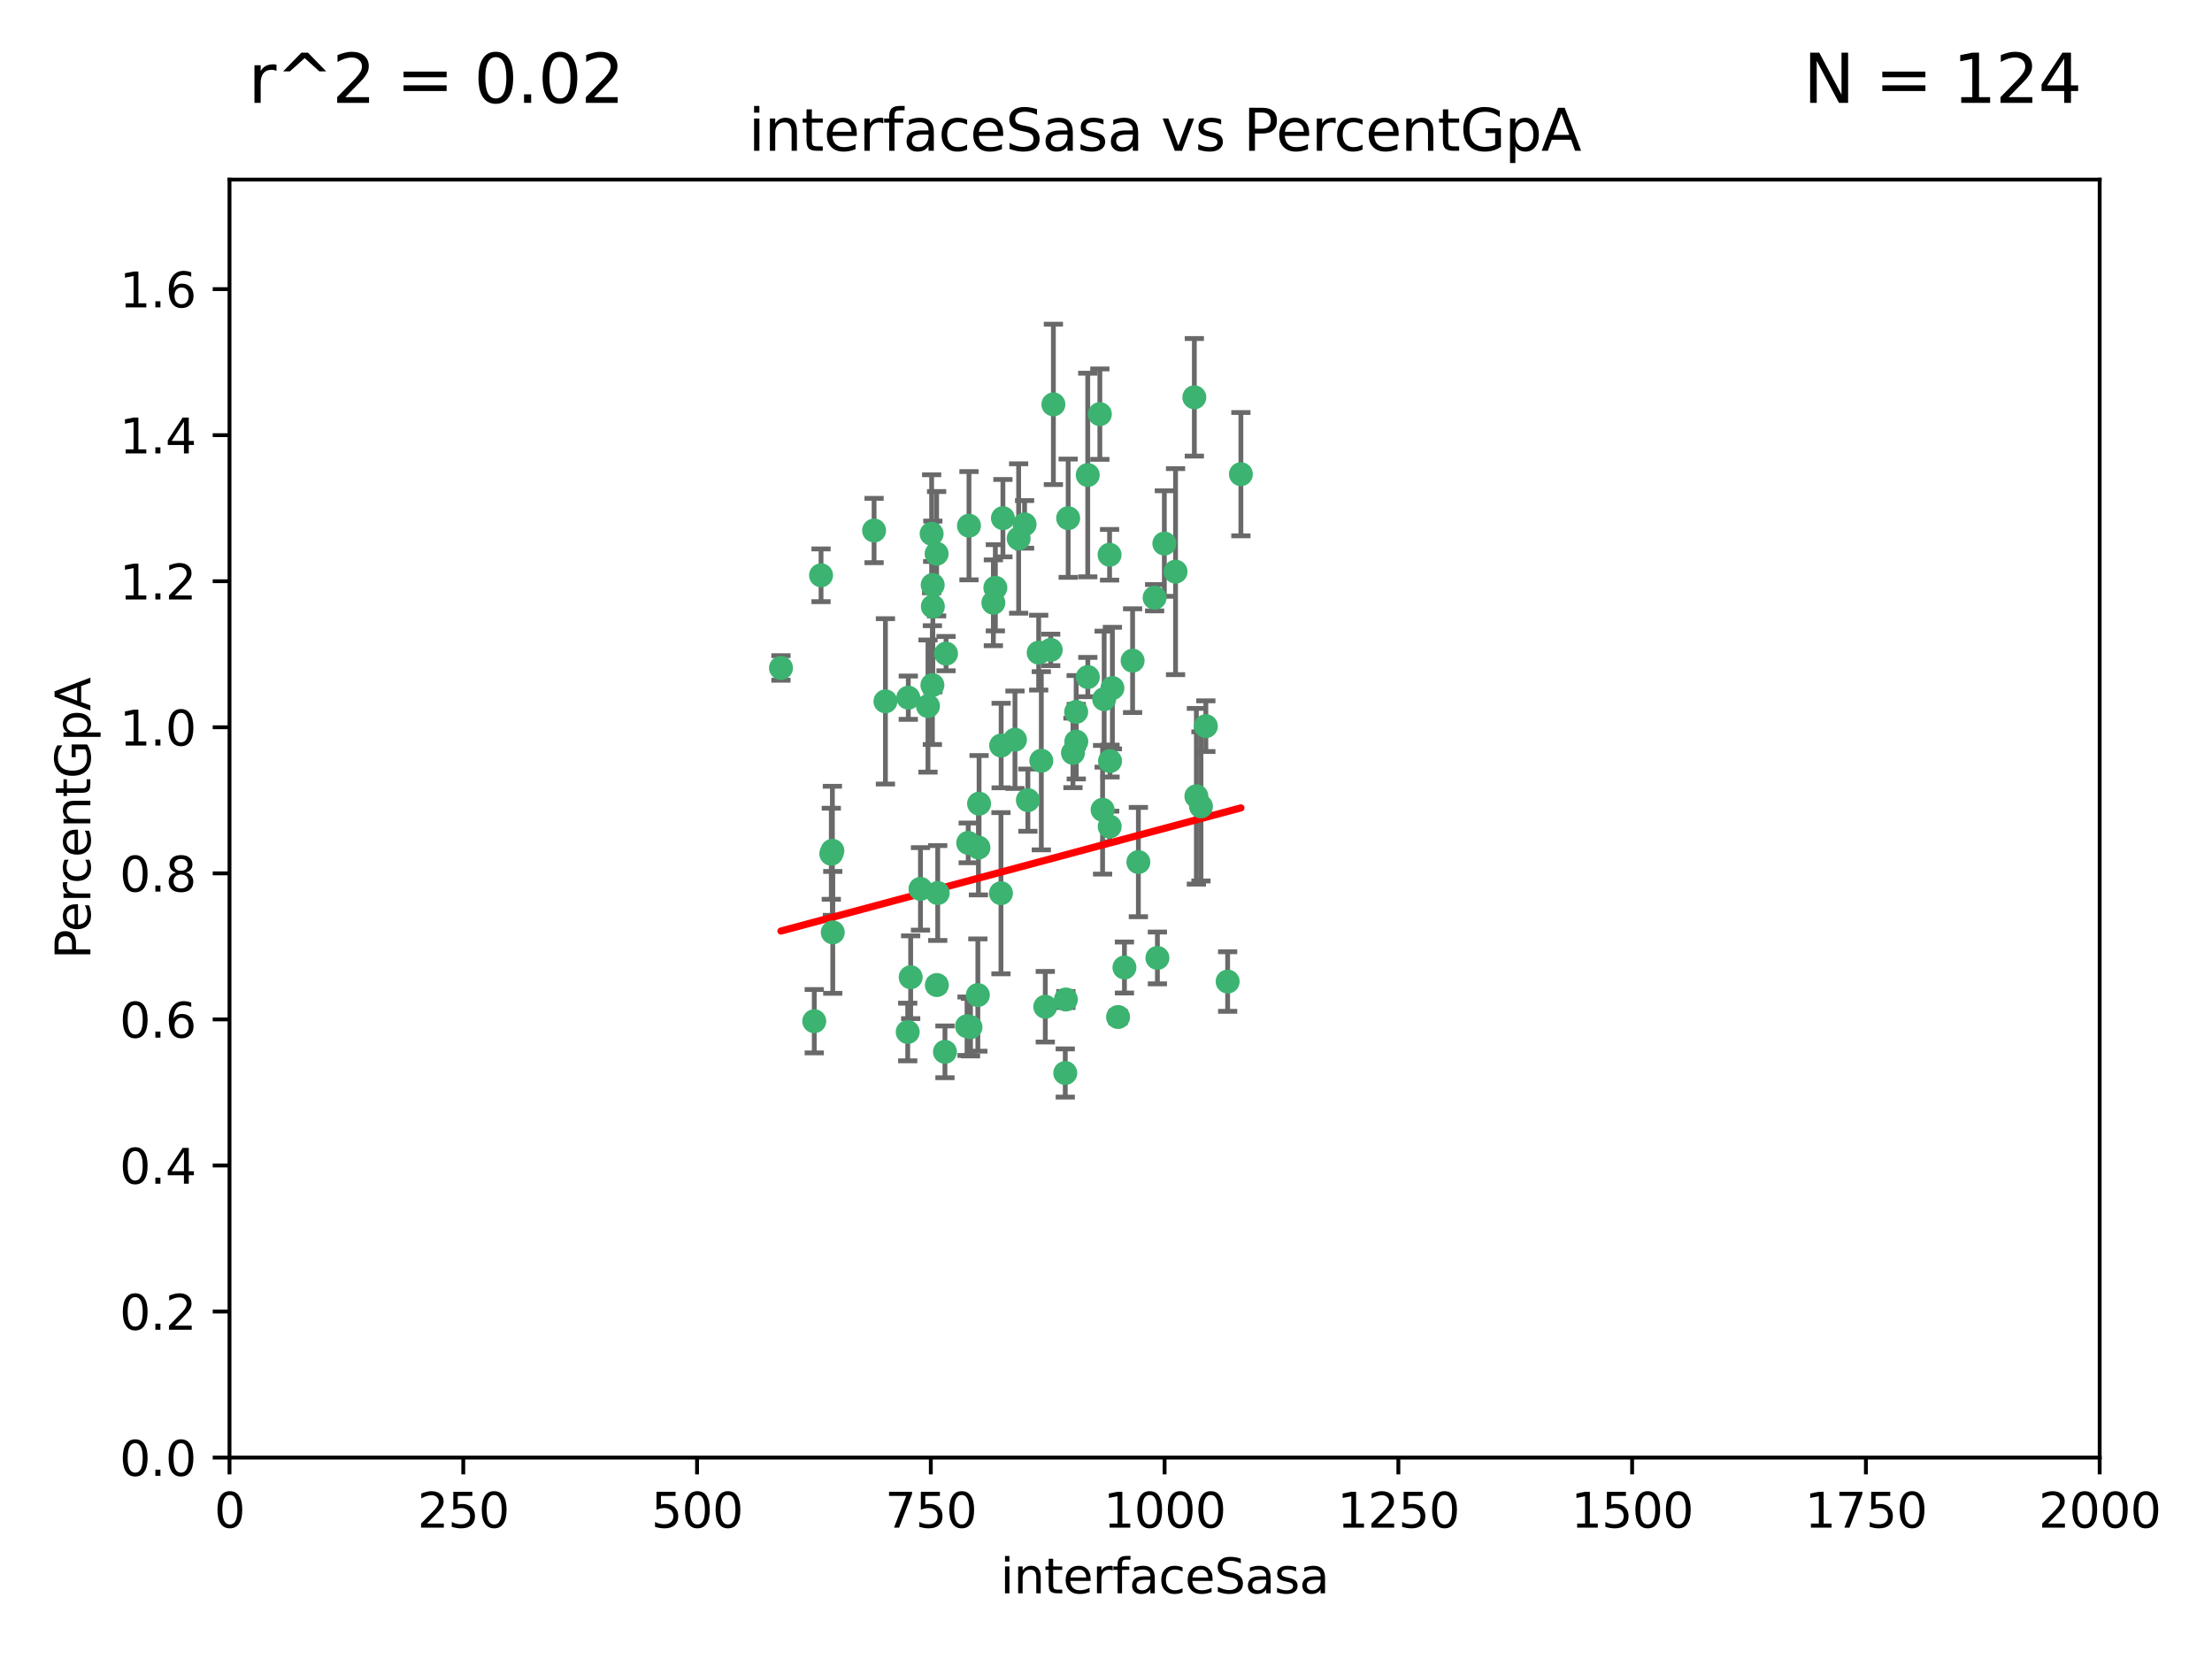 <?xml version="1.0" encoding="utf-8" standalone="no"?>
<!DOCTYPE svg PUBLIC "-//W3C//DTD SVG 1.1//EN"
  "http://www.w3.org/Graphics/SVG/1.1/DTD/svg11.dtd">
<svg xmlns:xlink="http://www.w3.org/1999/xlink" width="460.8pt" height="345.6pt" viewBox="0 0 460.8 345.6" xmlns="http://www.w3.org/2000/svg" version="1.1">
 <defs>
  <style type="text/css">*{stroke-linejoin: round; stroke-linecap: butt}</style>
 </defs>
 <g id="figure_1">
  <g id="patch_1">
   <path d="M 0 345.6 
L 460.8 345.6 
L 460.8 0 
L 0 0 
z
" style="fill: #ffffff"/>
  </g>
  <g id="axes_1">
   <g id="patch_2">
    <path d="M 47.81 303.64 
L 437.4 303.64 
L 437.4 37.411 
L 47.81 37.411 
z
" style="fill: #ffffff"/>
   </g>
   <g id="PathCollection_1">
    <defs>
     <path id="m79cdafa0f4" d="M 0 1.118 
C 0.297 1.118 0.581 1 0.791 0.791 
C 1 0.581 1.118 0.297 1.118 0 
C 1.118 -0.297 1 -0.581 0.791 -0.791 
C 0.581 -1 0.297 -1.118 0 -1.118 
C -0.297 -1.118 -0.581 -1 -0.791 -0.791 
C -1 -0.581 -1.118 -0.297 -1.118 0 
C -1.118 0.297 -1 0.581 -0.791 0.791 
C -0.581 1 -0.297 1.118 0 1.118 
z
" style="stroke: #3cb371"/>
    </defs>
    <g clip-path="url(#pbb9edfd9da)">
     <use xlink:href="#m79cdafa0f4" x="231.145" y="115.568" style="fill: #3cb371; stroke: #3cb371"/>
     <use xlink:href="#m79cdafa0f4" x="242.554" y="113.232" style="fill: #3cb371; stroke: #3cb371"/>
     <use xlink:href="#m79cdafa0f4" x="208.925" y="107.943" style="fill: #3cb371; stroke: #3cb371"/>
     <use xlink:href="#m79cdafa0f4" x="258.5" y="98.781" style="fill: #3cb371; stroke: #3cb371"/>
     <use xlink:href="#m79cdafa0f4" x="194.329" y="126.342" style="fill: #3cb371; stroke: #3cb371"/>
     <use xlink:href="#m79cdafa0f4" x="244.888" y="119.082" style="fill: #3cb371; stroke: #3cb371"/>
     <use xlink:href="#m79cdafa0f4" x="231.733" y="143.336" style="fill: #3cb371; stroke: #3cb371"/>
     <use xlink:href="#m79cdafa0f4" x="251.201" y="151.274" style="fill: #3cb371; stroke: #3cb371"/>
     <use xlink:href="#m79cdafa0f4" x="201.856" y="109.513" style="fill: #3cb371; stroke: #3cb371"/>
     <use xlink:href="#m79cdafa0f4" x="226.614" y="141.043" style="fill: #3cb371; stroke: #3cb371"/>
     <use xlink:href="#m79cdafa0f4" x="214.128" y="166.685" style="fill: #3cb371; stroke: #3cb371"/>
     <use xlink:href="#m79cdafa0f4" x="240.527" y="124.513" style="fill: #3cb371; stroke: #3cb371"/>
     <use xlink:href="#m79cdafa0f4" x="218.885" y="135.386" style="fill: #3cb371; stroke: #3cb371"/>
     <use xlink:href="#m79cdafa0f4" x="226.597" y="98.955" style="fill: #3cb371; stroke: #3cb371"/>
     <use xlink:href="#m79cdafa0f4" x="235.941" y="137.629" style="fill: #3cb371; stroke: #3cb371"/>
     <use xlink:href="#m79cdafa0f4" x="232.912" y="211.864" style="fill: #3cb371; stroke: #3cb371"/>
     <use xlink:href="#m79cdafa0f4" x="222.518" y="107.949" style="fill: #3cb371; stroke: #3cb371"/>
     <use xlink:href="#m79cdafa0f4" x="203.96" y="167.417" style="fill: #3cb371; stroke: #3cb371"/>
     <use xlink:href="#m79cdafa0f4" x="194.296" y="121.859" style="fill: #3cb371; stroke: #3cb371"/>
     <use xlink:href="#m79cdafa0f4" x="229.119" y="86.272" style="fill: #3cb371; stroke: #3cb371"/>
     <use xlink:href="#m79cdafa0f4" x="250.183" y="167.984" style="fill: #3cb371; stroke: #3cb371"/>
     <use xlink:href="#m79cdafa0f4" x="207.351" y="122.444" style="fill: #3cb371; stroke: #3cb371"/>
     <use xlink:href="#m79cdafa0f4" x="195.114" y="115.347" style="fill: #3cb371; stroke: #3cb371"/>
     <use xlink:href="#m79cdafa0f4" x="182.088" y="110.514" style="fill: #3cb371; stroke: #3cb371"/>
     <use xlink:href="#m79cdafa0f4" x="203.825" y="176.562" style="fill: #3cb371; stroke: #3cb371"/>
     <use xlink:href="#m79cdafa0f4" x="213.44" y="109.239" style="fill: #3cb371; stroke: #3cb371"/>
     <use xlink:href="#m79cdafa0f4" x="197.074" y="136.161" style="fill: #3cb371; stroke: #3cb371"/>
     <use xlink:href="#m79cdafa0f4" x="196.853" y="219.119" style="fill: #3cb371; stroke: #3cb371"/>
     <use xlink:href="#m79cdafa0f4" x="216.925" y="158.478" style="fill: #3cb371; stroke: #3cb371"/>
     <use xlink:href="#m79cdafa0f4" x="249.228" y="165.873" style="fill: #3cb371; stroke: #3cb371"/>
     <use xlink:href="#m79cdafa0f4" x="222.039" y="208.215" style="fill: #3cb371; stroke: #3cb371"/>
     <use xlink:href="#m79cdafa0f4" x="189.216" y="145.341" style="fill: #3cb371; stroke: #3cb371"/>
     <use xlink:href="#m79cdafa0f4" x="202.173" y="213.979" style="fill: #3cb371; stroke: #3cb371"/>
     <use xlink:href="#m79cdafa0f4" x="203.704" y="207.286" style="fill: #3cb371; stroke: #3cb371"/>
     <use xlink:href="#m79cdafa0f4" x="208.518" y="186.072" style="fill: #3cb371; stroke: #3cb371"/>
     <use xlink:href="#m79cdafa0f4" x="206.936" y="125.569" style="fill: #3cb371; stroke: #3cb371"/>
     <use xlink:href="#m79cdafa0f4" x="211.436" y="154.097" style="fill: #3cb371; stroke: #3cb371"/>
     <use xlink:href="#m79cdafa0f4" x="194.076" y="111.192" style="fill: #3cb371; stroke: #3cb371"/>
     <use xlink:href="#m79cdafa0f4" x="171.039" y="119.843" style="fill: #3cb371; stroke: #3cb371"/>
     <use xlink:href="#m79cdafa0f4" x="194.235" y="142.72" style="fill: #3cb371; stroke: #3cb371"/>
     <use xlink:href="#m79cdafa0f4" x="231.239" y="158.542" style="fill: #3cb371; stroke: #3cb371"/>
     <use xlink:href="#m79cdafa0f4" x="230.017" y="145.644" style="fill: #3cb371; stroke: #3cb371"/>
     <use xlink:href="#m79cdafa0f4" x="224.209" y="154.498" style="fill: #3cb371; stroke: #3cb371"/>
     <use xlink:href="#m79cdafa0f4" x="255.742" y="204.475" style="fill: #3cb371; stroke: #3cb371"/>
     <use xlink:href="#m79cdafa0f4" x="201.453" y="213.781" style="fill: #3cb371; stroke: #3cb371"/>
     <use xlink:href="#m79cdafa0f4" x="248.803" y="82.766" style="fill: #3cb371; stroke: #3cb371"/>
     <use xlink:href="#m79cdafa0f4" x="193.316" y="147.083" style="fill: #3cb371; stroke: #3cb371"/>
     <use xlink:href="#m79cdafa0f4" x="241.109" y="199.555" style="fill: #3cb371; stroke: #3cb371"/>
     <use xlink:href="#m79cdafa0f4" x="184.453" y="146.106" style="fill: #3cb371; stroke: #3cb371"/>
     <use xlink:href="#m79cdafa0f4" x="173.174" y="177.849" style="fill: #3cb371; stroke: #3cb371"/>
     <use xlink:href="#m79cdafa0f4" x="221.914" y="223.525" style="fill: #3cb371; stroke: #3cb371"/>
     <use xlink:href="#m79cdafa0f4" x="216.376" y="135.958" style="fill: #3cb371; stroke: #3cb371"/>
     <use xlink:href="#m79cdafa0f4" x="169.625" y="212.733" style="fill: #3cb371; stroke: #3cb371"/>
     <use xlink:href="#m79cdafa0f4" x="201.694" y="175.59" style="fill: #3cb371; stroke: #3cb371"/>
     <use xlink:href="#m79cdafa0f4" x="229.69" y="168.689" style="fill: #3cb371; stroke: #3cb371"/>
     <use xlink:href="#m79cdafa0f4" x="189.095" y="214.985" style="fill: #3cb371; stroke: #3cb371"/>
     <use xlink:href="#m79cdafa0f4" x="224.185" y="148.297" style="fill: #3cb371; stroke: #3cb371"/>
     <use xlink:href="#m79cdafa0f4" x="231.172" y="172.188" style="fill: #3cb371; stroke: #3cb371"/>
     <use xlink:href="#m79cdafa0f4" x="195.165" y="205.202" style="fill: #3cb371; stroke: #3cb371"/>
     <use xlink:href="#m79cdafa0f4" x="212.203" y="112.178" style="fill: #3cb371; stroke: #3cb371"/>
     <use xlink:href="#m79cdafa0f4" x="195.344" y="186.034" style="fill: #3cb371; stroke: #3cb371"/>
     <use xlink:href="#m79cdafa0f4" x="219.44" y="84.238" style="fill: #3cb371; stroke: #3cb371"/>
     <use xlink:href="#m79cdafa0f4" x="208.557" y="155.307" style="fill: #3cb371; stroke: #3cb371"/>
     <use xlink:href="#m79cdafa0f4" x="191.752" y="185.169" style="fill: #3cb371; stroke: #3cb371"/>
     <use xlink:href="#m79cdafa0f4" x="189.71" y="203.575" style="fill: #3cb371; stroke: #3cb371"/>
     <use xlink:href="#m79cdafa0f4" x="234.242" y="201.55" style="fill: #3cb371; stroke: #3cb371"/>
     <use xlink:href="#m79cdafa0f4" x="173.402" y="177.24" style="fill: #3cb371; stroke: #3cb371"/>
     <use xlink:href="#m79cdafa0f4" x="223.521" y="156.841" style="fill: #3cb371; stroke: #3cb371"/>
     <use xlink:href="#m79cdafa0f4" x="237.143" y="179.582" style="fill: #3cb371; stroke: #3cb371"/>
     <use xlink:href="#m79cdafa0f4" x="162.692" y="139.145" style="fill: #3cb371; stroke: #3cb371"/>
     <use xlink:href="#m79cdafa0f4" x="217.753" y="209.723" style="fill: #3cb371; stroke: #3cb371"/>
     <use xlink:href="#m79cdafa0f4" x="173.48" y="194.231" style="fill: #3cb371; stroke: #3cb371"/>
    </g>
   </g>
   <g id="matplotlib.axis_1">
    <g id="xtick_1">
     <g id="line2d_1">
      <defs>
       <path id="mbb5bda9afb" d="M 0 0 
L 0 3.5 
" style="stroke: #000000; stroke-width: 0.8"/>
      </defs>
      <g>
       <use xlink:href="#mbb5bda9afb" x="47.81" y="303.64" style="stroke: #000000; stroke-width: 0.8"/>
      </g>
     </g>
     <g id="text_1">
      <!-- 0 -->
      <g transform="translate(44.629 318.238)scale(0.1 -0.1)">
       <defs>
        <path id="DejaVuSans-30" d="M 2034 4250 
Q 1547 4250 1301 3770 
Q 1056 3291 1056 2328 
Q 1056 1369 1301 889 
Q 1547 409 2034 409 
Q 2525 409 2770 889 
Q 3016 1369 3016 2328 
Q 3016 3291 2770 3770 
Q 2525 4250 2034 4250 
z
M 2034 4750 
Q 2819 4750 3233 4129 
Q 3647 3509 3647 2328 
Q 3647 1150 3233 529 
Q 2819 -91 2034 -91 
Q 1250 -91 836 529 
Q 422 1150 422 2328 
Q 422 3509 836 4129 
Q 1250 4750 2034 4750 
z
" transform="scale(0.016)"/>
       </defs>
       <use xlink:href="#DejaVuSans-30"/>
      </g>
     </g>
    </g>
    <g id="xtick_2">
     <g id="line2d_2">
      <g>
       <use xlink:href="#mbb5bda9afb" x="96.509" y="303.64" style="stroke: #000000; stroke-width: 0.8"/>
      </g>
     </g>
     <g id="text_2">
      <!-- 250 -->
      <g transform="translate(86.965 318.238)scale(0.1 -0.1)">
       <defs>
        <path id="DejaVuSans-32" d="M 1228 531 
L 3431 531 
L 3431 0 
L 469 0 
L 469 531 
Q 828 903 1448 1529 
Q 2069 2156 2228 2338 
Q 2531 2678 2651 2914 
Q 2772 3150 2772 3378 
Q 2772 3750 2511 3984 
Q 2250 4219 1831 4219 
Q 1534 4219 1204 4116 
Q 875 4013 500 3803 
L 500 4441 
Q 881 4594 1212 4672 
Q 1544 4750 1819 4750 
Q 2544 4750 2975 4387 
Q 3406 4025 3406 3419 
Q 3406 3131 3298 2873 
Q 3191 2616 2906 2266 
Q 2828 2175 2409 1742 
Q 1991 1309 1228 531 
z
" transform="scale(0.016)"/>
        <path id="DejaVuSans-35" d="M 691 4666 
L 3169 4666 
L 3169 4134 
L 1269 4134 
L 1269 2991 
Q 1406 3038 1543 3061 
Q 1681 3084 1819 3084 
Q 2600 3084 3056 2656 
Q 3513 2228 3513 1497 
Q 3513 744 3044 326 
Q 2575 -91 1722 -91 
Q 1428 -91 1123 -41 
Q 819 9 494 109 
L 494 744 
Q 775 591 1075 516 
Q 1375 441 1709 441 
Q 2250 441 2565 725 
Q 2881 1009 2881 1497 
Q 2881 1984 2565 2268 
Q 2250 2553 1709 2553 
Q 1456 2553 1204 2497 
Q 953 2441 691 2322 
L 691 4666 
z
" transform="scale(0.016)"/>
       </defs>
       <use xlink:href="#DejaVuSans-32"/>
       <use xlink:href="#DejaVuSans-35" x="63.623"/>
       <use xlink:href="#DejaVuSans-30" x="127.246"/>
      </g>
     </g>
    </g>
    <g id="xtick_3">
     <g id="line2d_3">
      <g>
       <use xlink:href="#mbb5bda9afb" x="145.208" y="303.64" style="stroke: #000000; stroke-width: 0.8"/>
      </g>
     </g>
     <g id="text_3">
      <!-- 500 -->
      <g transform="translate(135.664 318.238)scale(0.1 -0.1)">
       <use xlink:href="#DejaVuSans-35"/>
       <use xlink:href="#DejaVuSans-30" x="63.623"/>
       <use xlink:href="#DejaVuSans-30" x="127.246"/>
      </g>
     </g>
    </g>
    <g id="xtick_4">
     <g id="line2d_4">
      <g>
       <use xlink:href="#mbb5bda9afb" x="193.906" y="303.64" style="stroke: #000000; stroke-width: 0.8"/>
      </g>
     </g>
     <g id="text_4">
      <!-- 750 -->
      <g transform="translate(184.363 318.238)scale(0.1 -0.1)">
       <defs>
        <path id="DejaVuSans-37" d="M 525 4666 
L 3525 4666 
L 3525 4397 
L 1831 0 
L 1172 0 
L 2766 4134 
L 525 4134 
L 525 4666 
z
" transform="scale(0.016)"/>
       </defs>
       <use xlink:href="#DejaVuSans-37"/>
       <use xlink:href="#DejaVuSans-35" x="63.623"/>
       <use xlink:href="#DejaVuSans-30" x="127.246"/>
      </g>
     </g>
    </g>
    <g id="xtick_5">
     <g id="line2d_5">
      <g>
       <use xlink:href="#mbb5bda9afb" x="242.605" y="303.64" style="stroke: #000000; stroke-width: 0.8"/>
      </g>
     </g>
     <g id="text_5">
      <!-- 1000 -->
      <g transform="translate(229.88 318.238)scale(0.1 -0.1)">
       <defs>
        <path id="DejaVuSans-31" d="M 794 531 
L 1825 531 
L 1825 4091 
L 703 3866 
L 703 4441 
L 1819 4666 
L 2450 4666 
L 2450 531 
L 3481 531 
L 3481 0 
L 794 0 
L 794 531 
z
" transform="scale(0.016)"/>
       </defs>
       <use xlink:href="#DejaVuSans-31"/>
       <use xlink:href="#DejaVuSans-30" x="63.623"/>
       <use xlink:href="#DejaVuSans-30" x="127.246"/>
       <use xlink:href="#DejaVuSans-30" x="190.869"/>
      </g>
     </g>
    </g>
    <g id="xtick_6">
     <g id="line2d_6">
      <g>
       <use xlink:href="#mbb5bda9afb" x="291.304" y="303.64" style="stroke: #000000; stroke-width: 0.8"/>
      </g>
     </g>
     <g id="text_6">
      <!-- 1250 -->
      <g transform="translate(278.579 318.238)scale(0.1 -0.1)">
       <use xlink:href="#DejaVuSans-31"/>
       <use xlink:href="#DejaVuSans-32" x="63.623"/>
       <use xlink:href="#DejaVuSans-35" x="127.246"/>
       <use xlink:href="#DejaVuSans-30" x="190.869"/>
      </g>
     </g>
    </g>
    <g id="xtick_7">
     <g id="line2d_7">
      <g>
       <use xlink:href="#mbb5bda9afb" x="340.002" y="303.64" style="stroke: #000000; stroke-width: 0.8"/>
      </g>
     </g>
     <g id="text_7">
      <!-- 1500 -->
      <g transform="translate(327.277 318.238)scale(0.1 -0.1)">
       <use xlink:href="#DejaVuSans-31"/>
       <use xlink:href="#DejaVuSans-35" x="63.623"/>
       <use xlink:href="#DejaVuSans-30" x="127.246"/>
       <use xlink:href="#DejaVuSans-30" x="190.869"/>
      </g>
     </g>
    </g>
    <g id="xtick_8">
     <g id="line2d_8">
      <g>
       <use xlink:href="#mbb5bda9afb" x="388.701" y="303.64" style="stroke: #000000; stroke-width: 0.8"/>
      </g>
     </g>
     <g id="text_8">
      <!-- 1750 -->
      <g transform="translate(375.976 318.238)scale(0.1 -0.1)">
       <use xlink:href="#DejaVuSans-31"/>
       <use xlink:href="#DejaVuSans-37" x="63.623"/>
       <use xlink:href="#DejaVuSans-35" x="127.246"/>
       <use xlink:href="#DejaVuSans-30" x="190.869"/>
      </g>
     </g>
    </g>
    <g id="xtick_9">
     <g id="line2d_9">
      <g>
       <use xlink:href="#mbb5bda9afb" x="437.4" y="303.64" style="stroke: #000000; stroke-width: 0.8"/>
      </g>
     </g>
     <g id="text_9">
      <!-- 2000 -->
      <g transform="translate(424.675 318.238)scale(0.1 -0.1)">
       <use xlink:href="#DejaVuSans-32"/>
       <use xlink:href="#DejaVuSans-30" x="63.623"/>
       <use xlink:href="#DejaVuSans-30" x="127.246"/>
       <use xlink:href="#DejaVuSans-30" x="190.869"/>
      </g>
     </g>
    </g>
    <g id="text_10">
     <!-- interfaceSasa -->
     <g transform="translate(208.398 331.917)scale(0.1 -0.1)">
      <defs>
       <path id="DejaVuSans-69" d="M 603 3500 
L 1178 3500 
L 1178 0 
L 603 0 
L 603 3500 
z
M 603 4863 
L 1178 4863 
L 1178 4134 
L 603 4134 
L 603 4863 
z
" transform="scale(0.016)"/>
       <path id="DejaVuSans-6e" d="M 3513 2113 
L 3513 0 
L 2938 0 
L 2938 2094 
Q 2938 2591 2744 2837 
Q 2550 3084 2163 3084 
Q 1697 3084 1428 2787 
Q 1159 2491 1159 1978 
L 1159 0 
L 581 0 
L 581 3500 
L 1159 3500 
L 1159 2956 
Q 1366 3272 1645 3428 
Q 1925 3584 2291 3584 
Q 2894 3584 3203 3211 
Q 3513 2838 3513 2113 
z
" transform="scale(0.016)"/>
       <path id="DejaVuSans-74" d="M 1172 4494 
L 1172 3500 
L 2356 3500 
L 2356 3053 
L 1172 3053 
L 1172 1153 
Q 1172 725 1289 603 
Q 1406 481 1766 481 
L 2356 481 
L 2356 0 
L 1766 0 
Q 1100 0 847 248 
Q 594 497 594 1153 
L 594 3053 
L 172 3053 
L 172 3500 
L 594 3500 
L 594 4494 
L 1172 4494 
z
" transform="scale(0.016)"/>
       <path id="DejaVuSans-65" d="M 3597 1894 
L 3597 1613 
L 953 1613 
Q 991 1019 1311 708 
Q 1631 397 2203 397 
Q 2534 397 2845 478 
Q 3156 559 3463 722 
L 3463 178 
Q 3153 47 2828 -22 
Q 2503 -91 2169 -91 
Q 1331 -91 842 396 
Q 353 884 353 1716 
Q 353 2575 817 3079 
Q 1281 3584 2069 3584 
Q 2775 3584 3186 3129 
Q 3597 2675 3597 1894 
z
M 3022 2063 
Q 3016 2534 2758 2815 
Q 2500 3097 2075 3097 
Q 1594 3097 1305 2825 
Q 1016 2553 972 2059 
L 3022 2063 
z
" transform="scale(0.016)"/>
       <path id="DejaVuSans-72" d="M 2631 2963 
Q 2534 3019 2420 3045 
Q 2306 3072 2169 3072 
Q 1681 3072 1420 2755 
Q 1159 2438 1159 1844 
L 1159 0 
L 581 0 
L 581 3500 
L 1159 3500 
L 1159 2956 
Q 1341 3275 1631 3429 
Q 1922 3584 2338 3584 
Q 2397 3584 2469 3576 
Q 2541 3569 2628 3553 
L 2631 2963 
z
" transform="scale(0.016)"/>
       <path id="DejaVuSans-66" d="M 2375 4863 
L 2375 4384 
L 1825 4384 
Q 1516 4384 1395 4259 
Q 1275 4134 1275 3809 
L 1275 3500 
L 2222 3500 
L 2222 3053 
L 1275 3053 
L 1275 0 
L 697 0 
L 697 3053 
L 147 3053 
L 147 3500 
L 697 3500 
L 697 3744 
Q 697 4328 969 4595 
Q 1241 4863 1831 4863 
L 2375 4863 
z
" transform="scale(0.016)"/>
       <path id="DejaVuSans-61" d="M 2194 1759 
Q 1497 1759 1228 1600 
Q 959 1441 959 1056 
Q 959 750 1161 570 
Q 1363 391 1709 391 
Q 2188 391 2477 730 
Q 2766 1069 2766 1631 
L 2766 1759 
L 2194 1759 
z
M 3341 1997 
L 3341 0 
L 2766 0 
L 2766 531 
Q 2569 213 2275 61 
Q 1981 -91 1556 -91 
Q 1019 -91 701 211 
Q 384 513 384 1019 
Q 384 1609 779 1909 
Q 1175 2209 1959 2209 
L 2766 2209 
L 2766 2266 
Q 2766 2663 2505 2880 
Q 2244 3097 1772 3097 
Q 1472 3097 1187 3025 
Q 903 2953 641 2809 
L 641 3341 
Q 956 3463 1253 3523 
Q 1550 3584 1831 3584 
Q 2591 3584 2966 3190 
Q 3341 2797 3341 1997 
z
" transform="scale(0.016)"/>
       <path id="DejaVuSans-63" d="M 3122 3366 
L 3122 2828 
Q 2878 2963 2633 3030 
Q 2388 3097 2138 3097 
Q 1578 3097 1268 2742 
Q 959 2388 959 1747 
Q 959 1106 1268 751 
Q 1578 397 2138 397 
Q 2388 397 2633 464 
Q 2878 531 3122 666 
L 3122 134 
Q 2881 22 2623 -34 
Q 2366 -91 2075 -91 
Q 1284 -91 818 406 
Q 353 903 353 1747 
Q 353 2603 823 3093 
Q 1294 3584 2113 3584 
Q 2378 3584 2631 3529 
Q 2884 3475 3122 3366 
z
" transform="scale(0.016)"/>
       <path id="DejaVuSans-53" d="M 3425 4513 
L 3425 3897 
Q 3066 4069 2747 4153 
Q 2428 4238 2131 4238 
Q 1616 4238 1336 4038 
Q 1056 3838 1056 3469 
Q 1056 3159 1242 3001 
Q 1428 2844 1947 2747 
L 2328 2669 
Q 3034 2534 3370 2195 
Q 3706 1856 3706 1288 
Q 3706 609 3251 259 
Q 2797 -91 1919 -91 
Q 1588 -91 1214 -16 
Q 841 59 441 206 
L 441 856 
Q 825 641 1194 531 
Q 1563 422 1919 422 
Q 2459 422 2753 634 
Q 3047 847 3047 1241 
Q 3047 1584 2836 1778 
Q 2625 1972 2144 2069 
L 1759 2144 
Q 1053 2284 737 2584 
Q 422 2884 422 3419 
Q 422 4038 858 4394 
Q 1294 4750 2059 4750 
Q 2388 4750 2728 4690 
Q 3069 4631 3425 4513 
z
" transform="scale(0.016)"/>
       <path id="DejaVuSans-73" d="M 2834 3397 
L 2834 2853 
Q 2591 2978 2328 3040 
Q 2066 3103 1784 3103 
Q 1356 3103 1142 2972 
Q 928 2841 928 2578 
Q 928 2378 1081 2264 
Q 1234 2150 1697 2047 
L 1894 2003 
Q 2506 1872 2764 1633 
Q 3022 1394 3022 966 
Q 3022 478 2636 193 
Q 2250 -91 1575 -91 
Q 1294 -91 989 -36 
Q 684 19 347 128 
L 347 722 
Q 666 556 975 473 
Q 1284 391 1588 391 
Q 1994 391 2212 530 
Q 2431 669 2431 922 
Q 2431 1156 2273 1281 
Q 2116 1406 1581 1522 
L 1381 1569 
Q 847 1681 609 1914 
Q 372 2147 372 2553 
Q 372 3047 722 3315 
Q 1072 3584 1716 3584 
Q 2034 3584 2315 3537 
Q 2597 3491 2834 3397 
z
" transform="scale(0.016)"/>
      </defs>
      <use xlink:href="#DejaVuSans-69"/>
      <use xlink:href="#DejaVuSans-6e" x="27.783"/>
      <use xlink:href="#DejaVuSans-74" x="91.162"/>
      <use xlink:href="#DejaVuSans-65" x="130.371"/>
      <use xlink:href="#DejaVuSans-72" x="191.895"/>
      <use xlink:href="#DejaVuSans-66" x="233.008"/>
      <use xlink:href="#DejaVuSans-61" x="268.213"/>
      <use xlink:href="#DejaVuSans-63" x="329.492"/>
      <use xlink:href="#DejaVuSans-65" x="384.473"/>
      <use xlink:href="#DejaVuSans-53" x="445.996"/>
      <use xlink:href="#DejaVuSans-61" x="509.473"/>
      <use xlink:href="#DejaVuSans-73" x="570.752"/>
      <use xlink:href="#DejaVuSans-61" x="622.852"/>
     </g>
    </g>
   </g>
   <g id="matplotlib.axis_2">
    <g id="ytick_1">
     <g id="line2d_10">
      <defs>
       <path id="me6b749d06c" d="M 0 0 
L -3.5 0 
" style="stroke: #000000; stroke-width: 0.8"/>
      </defs>
      <g>
       <use xlink:href="#me6b749d06c" x="47.81" y="303.64" style="stroke: #000000; stroke-width: 0.8"/>
      </g>
     </g>
     <g id="text_11">
      <!-- 0.0 -->
      <g transform="translate(24.907 307.439)scale(0.1 -0.1)">
       <defs>
        <path id="DejaVuSans-2e" d="M 684 794 
L 1344 794 
L 1344 0 
L 684 0 
L 684 794 
z
" transform="scale(0.016)"/>
       </defs>
       <use xlink:href="#DejaVuSans-30"/>
       <use xlink:href="#DejaVuSans-2e" x="63.623"/>
       <use xlink:href="#DejaVuSans-30" x="95.41"/>
      </g>
     </g>
    </g>
    <g id="ytick_2">
     <g id="line2d_11">
      <g>
       <use xlink:href="#me6b749d06c" x="47.81" y="273.214" style="stroke: #000000; stroke-width: 0.8"/>
      </g>
     </g>
     <g id="text_12">
      <!-- 0.2 -->
      <g transform="translate(24.907 277.013)scale(0.1 -0.1)">
       <use xlink:href="#DejaVuSans-30"/>
       <use xlink:href="#DejaVuSans-2e" x="63.623"/>
       <use xlink:href="#DejaVuSans-32" x="95.41"/>
      </g>
     </g>
    </g>
    <g id="ytick_3">
     <g id="line2d_12">
      <g>
       <use xlink:href="#me6b749d06c" x="47.81" y="242.788" style="stroke: #000000; stroke-width: 0.8"/>
      </g>
     </g>
     <g id="text_13">
      <!-- 0.4 -->
      <g transform="translate(24.907 246.587)scale(0.1 -0.1)">
       <defs>
        <path id="DejaVuSans-34" d="M 2419 4116 
L 825 1625 
L 2419 1625 
L 2419 4116 
z
M 2253 4666 
L 3047 4666 
L 3047 1625 
L 3713 1625 
L 3713 1100 
L 3047 1100 
L 3047 0 
L 2419 0 
L 2419 1100 
L 313 1100 
L 313 1709 
L 2253 4666 
z
" transform="scale(0.016)"/>
       </defs>
       <use xlink:href="#DejaVuSans-30"/>
       <use xlink:href="#DejaVuSans-2e" x="63.623"/>
       <use xlink:href="#DejaVuSans-34" x="95.41"/>
      </g>
     </g>
    </g>
    <g id="ytick_4">
     <g id="line2d_13">
      <g>
       <use xlink:href="#me6b749d06c" x="47.81" y="212.362" style="stroke: #000000; stroke-width: 0.8"/>
      </g>
     </g>
     <g id="text_14">
      <!-- 0.6 -->
      <g transform="translate(24.907 216.161)scale(0.1 -0.1)">
       <defs>
        <path id="DejaVuSans-36" d="M 2113 2584 
Q 1688 2584 1439 2293 
Q 1191 2003 1191 1497 
Q 1191 994 1439 701 
Q 1688 409 2113 409 
Q 2538 409 2786 701 
Q 3034 994 3034 1497 
Q 3034 2003 2786 2293 
Q 2538 2584 2113 2584 
z
M 3366 4563 
L 3366 3988 
Q 3128 4100 2886 4159 
Q 2644 4219 2406 4219 
Q 1781 4219 1451 3797 
Q 1122 3375 1075 2522 
Q 1259 2794 1537 2939 
Q 1816 3084 2150 3084 
Q 2853 3084 3261 2657 
Q 3669 2231 3669 1497 
Q 3669 778 3244 343 
Q 2819 -91 2113 -91 
Q 1303 -91 875 529 
Q 447 1150 447 2328 
Q 447 3434 972 4092 
Q 1497 4750 2381 4750 
Q 2619 4750 2861 4703 
Q 3103 4656 3366 4563 
z
" transform="scale(0.016)"/>
       </defs>
       <use xlink:href="#DejaVuSans-30"/>
       <use xlink:href="#DejaVuSans-2e" x="63.623"/>
       <use xlink:href="#DejaVuSans-36" x="95.41"/>
      </g>
     </g>
    </g>
    <g id="ytick_5">
     <g id="line2d_14">
      <g>
       <use xlink:href="#me6b749d06c" x="47.81" y="181.935" style="stroke: #000000; stroke-width: 0.8"/>
      </g>
     </g>
     <g id="text_15">
      <!-- 0.8 -->
      <g transform="translate(24.907 185.735)scale(0.1 -0.1)">
       <defs>
        <path id="DejaVuSans-38" d="M 2034 2216 
Q 1584 2216 1326 1975 
Q 1069 1734 1069 1313 
Q 1069 891 1326 650 
Q 1584 409 2034 409 
Q 2484 409 2743 651 
Q 3003 894 3003 1313 
Q 3003 1734 2745 1975 
Q 2488 2216 2034 2216 
z
M 1403 2484 
Q 997 2584 770 2862 
Q 544 3141 544 3541 
Q 544 4100 942 4425 
Q 1341 4750 2034 4750 
Q 2731 4750 3128 4425 
Q 3525 4100 3525 3541 
Q 3525 3141 3298 2862 
Q 3072 2584 2669 2484 
Q 3125 2378 3379 2068 
Q 3634 1759 3634 1313 
Q 3634 634 3220 271 
Q 2806 -91 2034 -91 
Q 1263 -91 848 271 
Q 434 634 434 1313 
Q 434 1759 690 2068 
Q 947 2378 1403 2484 
z
M 1172 3481 
Q 1172 3119 1398 2916 
Q 1625 2713 2034 2713 
Q 2441 2713 2670 2916 
Q 2900 3119 2900 3481 
Q 2900 3844 2670 4047 
Q 2441 4250 2034 4250 
Q 1625 4250 1398 4047 
Q 1172 3844 1172 3481 
z
" transform="scale(0.016)"/>
       </defs>
       <use xlink:href="#DejaVuSans-30"/>
       <use xlink:href="#DejaVuSans-2e" x="63.623"/>
       <use xlink:href="#DejaVuSans-38" x="95.41"/>
      </g>
     </g>
    </g>
    <g id="ytick_6">
     <g id="line2d_15">
      <g>
       <use xlink:href="#me6b749d06c" x="47.81" y="151.509" style="stroke: #000000; stroke-width: 0.8"/>
      </g>
     </g>
     <g id="text_16">
      <!-- 1.0 -->
      <g transform="translate(24.907 155.308)scale(0.1 -0.1)">
       <use xlink:href="#DejaVuSans-31"/>
       <use xlink:href="#DejaVuSans-2e" x="63.623"/>
       <use xlink:href="#DejaVuSans-30" x="95.41"/>
      </g>
     </g>
    </g>
    <g id="ytick_7">
     <g id="line2d_16">
      <g>
       <use xlink:href="#me6b749d06c" x="47.81" y="121.083" style="stroke: #000000; stroke-width: 0.8"/>
      </g>
     </g>
     <g id="text_17">
      <!-- 1.2 -->
      <g transform="translate(24.907 124.882)scale(0.1 -0.1)">
       <use xlink:href="#DejaVuSans-31"/>
       <use xlink:href="#DejaVuSans-2e" x="63.623"/>
       <use xlink:href="#DejaVuSans-32" x="95.41"/>
      </g>
     </g>
    </g>
    <g id="ytick_8">
     <g id="line2d_17">
      <g>
       <use xlink:href="#me6b749d06c" x="47.81" y="90.657" style="stroke: #000000; stroke-width: 0.8"/>
      </g>
     </g>
     <g id="text_18">
      <!-- 1.4 -->
      <g transform="translate(24.907 94.456)scale(0.1 -0.1)">
       <use xlink:href="#DejaVuSans-31"/>
       <use xlink:href="#DejaVuSans-2e" x="63.623"/>
       <use xlink:href="#DejaVuSans-34" x="95.41"/>
      </g>
     </g>
    </g>
    <g id="ytick_9">
     <g id="line2d_18">
      <g>
       <use xlink:href="#me6b749d06c" x="47.81" y="60.231" style="stroke: #000000; stroke-width: 0.8"/>
      </g>
     </g>
     <g id="text_19">
      <!-- 1.6 -->
      <g transform="translate(24.907 64.03)scale(0.1 -0.1)">
       <use xlink:href="#DejaVuSans-31"/>
       <use xlink:href="#DejaVuSans-2e" x="63.623"/>
       <use xlink:href="#DejaVuSans-36" x="95.41"/>
      </g>
     </g>
    </g>
    <g id="text_20">
     <!-- PercentGpA -->
     <g transform="translate(18.827 199.802)rotate(-90)scale(0.1 -0.1)">
      <defs>
       <path id="DejaVuSans-50" d="M 1259 4147 
L 1259 2394 
L 2053 2394 
Q 2494 2394 2734 2622 
Q 2975 2850 2975 3272 
Q 2975 3691 2734 3919 
Q 2494 4147 2053 4147 
L 1259 4147 
z
M 628 4666 
L 2053 4666 
Q 2838 4666 3239 4311 
Q 3641 3956 3641 3272 
Q 3641 2581 3239 2228 
Q 2838 1875 2053 1875 
L 1259 1875 
L 1259 0 
L 628 0 
L 628 4666 
z
" transform="scale(0.016)"/>
       <path id="DejaVuSans-47" d="M 3809 666 
L 3809 1919 
L 2778 1919 
L 2778 2438 
L 4434 2438 
L 4434 434 
Q 4069 175 3628 42 
Q 3188 -91 2688 -91 
Q 1594 -91 976 548 
Q 359 1188 359 2328 
Q 359 3472 976 4111 
Q 1594 4750 2688 4750 
Q 3144 4750 3555 4637 
Q 3966 4525 4313 4306 
L 4313 3634 
Q 3963 3931 3569 4081 
Q 3175 4231 2741 4231 
Q 1884 4231 1454 3753 
Q 1025 3275 1025 2328 
Q 1025 1384 1454 906 
Q 1884 428 2741 428 
Q 3075 428 3337 486 
Q 3600 544 3809 666 
z
" transform="scale(0.016)"/>
       <path id="DejaVuSans-70" d="M 1159 525 
L 1159 -1331 
L 581 -1331 
L 581 3500 
L 1159 3500 
L 1159 2969 
Q 1341 3281 1617 3432 
Q 1894 3584 2278 3584 
Q 2916 3584 3314 3078 
Q 3713 2572 3713 1747 
Q 3713 922 3314 415 
Q 2916 -91 2278 -91 
Q 1894 -91 1617 61 
Q 1341 213 1159 525 
z
M 3116 1747 
Q 3116 2381 2855 2742 
Q 2594 3103 2138 3103 
Q 1681 3103 1420 2742 
Q 1159 2381 1159 1747 
Q 1159 1113 1420 752 
Q 1681 391 2138 391 
Q 2594 391 2855 752 
Q 3116 1113 3116 1747 
z
" transform="scale(0.016)"/>
       <path id="DejaVuSans-41" d="M 2188 4044 
L 1331 1722 
L 3047 1722 
L 2188 4044 
z
M 1831 4666 
L 2547 4666 
L 4325 0 
L 3669 0 
L 3244 1197 
L 1141 1197 
L 716 0 
L 50 0 
L 1831 4666 
z
" transform="scale(0.016)"/>
      </defs>
      <use xlink:href="#DejaVuSans-50"/>
      <use xlink:href="#DejaVuSans-65" x="56.678"/>
      <use xlink:href="#DejaVuSans-72" x="118.201"/>
      <use xlink:href="#DejaVuSans-63" x="157.064"/>
      <use xlink:href="#DejaVuSans-65" x="212.045"/>
      <use xlink:href="#DejaVuSans-6e" x="273.568"/>
      <use xlink:href="#DejaVuSans-74" x="336.947"/>
      <use xlink:href="#DejaVuSans-47" x="376.156"/>
      <use xlink:href="#DejaVuSans-70" x="453.646"/>
      <use xlink:href="#DejaVuSans-41" x="517.123"/>
     </g>
    </g>
   </g>
   <g id="LineCollection_1">
    <path d="M 231.145 120.843 
L 231.145 110.292 
" clip-path="url(#pbb9edfd9da)" style="fill: none; stroke: #696969"/>
    <path d="M 242.554 124.224 
L 242.554 102.241 
" clip-path="url(#pbb9edfd9da)" style="fill: none; stroke: #696969"/>
    <path d="M 208.925 116.002 
L 208.925 99.884 
" clip-path="url(#pbb9edfd9da)" style="fill: none; stroke: #696969"/>
    <path d="M 258.5 111.622 
L 258.5 85.94 
" clip-path="url(#pbb9edfd9da)" style="fill: none; stroke: #696969"/>
    <path d="M 194.329 144.131 
L 194.329 108.553 
" clip-path="url(#pbb9edfd9da)" style="fill: none; stroke: #696969"/>
    <path d="M 244.888 140.54 
L 244.888 97.624 
" clip-path="url(#pbb9edfd9da)" style="fill: none; stroke: #696969"/>
    <path d="M 231.733 155.999 
L 231.733 130.673 
" clip-path="url(#pbb9edfd9da)" style="fill: none; stroke: #696969"/>
    <path d="M 251.201 156.555 
L 251.201 145.993 
" clip-path="url(#pbb9edfd9da)" style="fill: none; stroke: #696969"/>
    <path d="M 201.856 120.79 
L 201.856 98.237 
" clip-path="url(#pbb9edfd9da)" style="fill: none; stroke: #696969"/>
    <path d="M 226.614 145.137 
L 226.614 136.95 
" clip-path="url(#pbb9edfd9da)" style="fill: none; stroke: #696969"/>
    <path d="M 214.128 173.167 
L 214.128 160.202 
" clip-path="url(#pbb9edfd9da)" style="fill: none; stroke: #696969"/>
    <path d="M 240.527 127.259 
L 240.527 121.767 
" clip-path="url(#pbb9edfd9da)" style="fill: none; stroke: #696969"/>
    <path d="M 218.885 138.663 
L 218.885 132.109 
" clip-path="url(#pbb9edfd9da)" style="fill: none; stroke: #696969"/>
    <path d="M 226.597 120.165 
L 226.597 77.745 
" clip-path="url(#pbb9edfd9da)" style="fill: none; stroke: #696969"/>
    <path d="M 235.941 148.436 
L 235.941 126.823 
" clip-path="url(#pbb9edfd9da)" style="fill: none; stroke: #696969"/>
    <path d="M 232.912 213.072 
L 232.912 210.656 
" clip-path="url(#pbb9edfd9da)" style="fill: none; stroke: #696969"/>
    <path d="M 222.518 120.265 
L 222.518 95.634 
" clip-path="url(#pbb9edfd9da)" style="fill: none; stroke: #696969"/>
    <path d="M 203.96 177.442 
L 203.96 157.392 
" clip-path="url(#pbb9edfd9da)" style="fill: none; stroke: #696969"/>
    <path d="M 194.296 126.751 
L 194.296 116.967 
" clip-path="url(#pbb9edfd9da)" style="fill: none; stroke: #696969"/>
    <path d="M 229.119 95.691 
L 229.119 76.852 
" clip-path="url(#pbb9edfd9da)" style="fill: none; stroke: #696969"/>
    <path d="M 250.183 183.521 
L 250.183 152.447 
" clip-path="url(#pbb9edfd9da)" style="fill: none; stroke: #696969"/>
    <path d="M 207.351 131.425 
L 207.351 113.463 
" clip-path="url(#pbb9edfd9da)" style="fill: none; stroke: #696969"/>
    <path d="M 195.114 128.299 
L 195.114 102.395 
" clip-path="url(#pbb9edfd9da)" style="fill: none; stroke: #696969"/>
    <path d="M 182.088 117.217 
L 182.088 103.811 
" clip-path="url(#pbb9edfd9da)" style="fill: none; stroke: #696969"/>
    <path d="M 203.825 186.427 
L 203.825 166.697 
" clip-path="url(#pbb9edfd9da)" style="fill: none; stroke: #696969"/>
    <path d="M 213.44 114.195 
L 213.44 104.283 
" clip-path="url(#pbb9edfd9da)" style="fill: none; stroke: #696969"/>
    <path d="M 197.074 139.736 
L 197.074 132.587 
" clip-path="url(#pbb9edfd9da)" style="fill: none; stroke: #696969"/>
    <path d="M 196.853 224.512 
L 196.853 213.726 
" clip-path="url(#pbb9edfd9da)" style="fill: none; stroke: #696969"/>
    <path d="M 216.925 177.04 
L 216.925 139.917 
" clip-path="url(#pbb9edfd9da)" style="fill: none; stroke: #696969"/>
    <path d="M 249.228 184.172 
L 249.228 147.574 
" clip-path="url(#pbb9edfd9da)" style="fill: none; stroke: #696969"/>
    <path d="M 222.039 209.889 
L 222.039 206.542 
" clip-path="url(#pbb9edfd9da)" style="fill: none; stroke: #696969"/>
    <path d="M 189.216 149.851 
L 189.216 140.831 
" clip-path="url(#pbb9edfd9da)" style="fill: none; stroke: #696969"/>
    <path d="M 202.173 219.969 
L 202.173 207.99 
" clip-path="url(#pbb9edfd9da)" style="fill: none; stroke: #696969"/>
    <path d="M 203.704 218.975 
L 203.704 195.596 
" clip-path="url(#pbb9edfd9da)" style="fill: none; stroke: #696969"/>
    <path d="M 208.518 202.862 
L 208.518 169.282 
" clip-path="url(#pbb9edfd9da)" style="fill: none; stroke: #696969"/>
    <path d="M 206.936 134.51 
L 206.936 116.629 
" clip-path="url(#pbb9edfd9da)" style="fill: none; stroke: #696969"/>
    <path d="M 211.436 164.246 
L 211.436 143.949 
" clip-path="url(#pbb9edfd9da)" style="fill: none; stroke: #696969"/>
    <path d="M 194.076 123.488 
L 194.076 98.897 
" clip-path="url(#pbb9edfd9da)" style="fill: none; stroke: #696969"/>
    <path d="M 171.039 125.336 
L 171.039 114.351 
" clip-path="url(#pbb9edfd9da)" style="fill: none; stroke: #696969"/>
    <path d="M 194.235 155.094 
L 194.235 130.347 
" clip-path="url(#pbb9edfd9da)" style="fill: none; stroke: #696969"/>
    <path d="M 231.239 161.867 
L 231.239 155.217 
" clip-path="url(#pbb9edfd9da)" style="fill: none; stroke: #696969"/>
    <path d="M 230.017 159.813 
L 230.017 131.474 
" clip-path="url(#pbb9edfd9da)" style="fill: none; stroke: #696969"/>
    <path d="M 224.209 162.273 
L 224.209 146.722 
" clip-path="url(#pbb9edfd9da)" style="fill: none; stroke: #696969"/>
    <path d="M 255.742 210.678 
L 255.742 198.273 
" clip-path="url(#pbb9edfd9da)" style="fill: none; stroke: #696969"/>
    <path d="M 201.453 219.871 
L 201.453 207.692 
" clip-path="url(#pbb9edfd9da)" style="fill: none; stroke: #696969"/>
    <path d="M 248.803 95.013 
L 248.803 70.519 
" clip-path="url(#pbb9edfd9da)" style="fill: none; stroke: #696969"/>
    <path d="M 193.316 160.851 
L 193.316 133.315 
" clip-path="url(#pbb9edfd9da)" style="fill: none; stroke: #696969"/>
    <path d="M 241.109 204.953 
L 241.109 194.158 
" clip-path="url(#pbb9edfd9da)" style="fill: none; stroke: #696969"/>
    <path d="M 184.453 163.326 
L 184.453 128.886 
" clip-path="url(#pbb9edfd9da)" style="fill: none; stroke: #696969"/>
    <path d="M 173.174 187.334 
L 173.174 168.364 
" clip-path="url(#pbb9edfd9da)" style="fill: none; stroke: #696969"/>
    <path d="M 221.914 228.546 
L 221.914 218.504 
" clip-path="url(#pbb9edfd9da)" style="fill: none; stroke: #696969"/>
    <path d="M 216.376 143.75 
L 216.376 128.166 
" clip-path="url(#pbb9edfd9da)" style="fill: none; stroke: #696969"/>
    <path d="M 169.625 219.331 
L 169.625 206.134 
" clip-path="url(#pbb9edfd9da)" style="fill: none; stroke: #696969"/>
    <path d="M 201.694 179.727 
L 201.694 171.452 
" clip-path="url(#pbb9edfd9da)" style="fill: none; stroke: #696969"/>
    <path d="M 229.69 182.093 
L 229.69 155.286 
" clip-path="url(#pbb9edfd9da)" style="fill: none; stroke: #696969"/>
    <path d="M 189.095 220.987 
L 189.095 208.983 
" clip-path="url(#pbb9edfd9da)" style="fill: none; stroke: #696969"/>
    <path d="M 224.185 155.865 
L 224.185 140.729 
" clip-path="url(#pbb9edfd9da)" style="fill: none; stroke: #696969"/>
    <path d="M 231.172 175.398 
L 231.172 168.977 
" clip-path="url(#pbb9edfd9da)" style="fill: none; stroke: #696969"/>
    <path d="M 195.165 206.291 
L 195.165 204.114 
" clip-path="url(#pbb9edfd9da)" style="fill: none; stroke: #696969"/>
    <path d="M 212.203 127.743 
L 212.203 96.614 
" clip-path="url(#pbb9edfd9da)" style="fill: none; stroke: #696969"/>
    <path d="M 195.344 195.91 
L 195.344 176.158 
" clip-path="url(#pbb9edfd9da)" style="fill: none; stroke: #696969"/>
    <path d="M 219.44 100.942 
L 219.44 67.533 
" clip-path="url(#pbb9edfd9da)" style="fill: none; stroke: #696969"/>
    <path d="M 208.557 164.111 
L 208.557 146.503 
" clip-path="url(#pbb9edfd9da)" style="fill: none; stroke: #696969"/>
    <path d="M 191.752 193.766 
L 191.752 176.573 
" clip-path="url(#pbb9edfd9da)" style="fill: none; stroke: #696969"/>
    <path d="M 189.71 212.193 
L 189.71 194.958 
" clip-path="url(#pbb9edfd9da)" style="fill: none; stroke: #696969"/>
    <path d="M 234.242 206.859 
L 234.242 196.24 
" clip-path="url(#pbb9edfd9da)" style="fill: none; stroke: #696969"/>
    <path d="M 173.402 190.686 
L 173.402 163.794 
" clip-path="url(#pbb9edfd9da)" style="fill: none; stroke: #696969"/>
    <path d="M 223.521 164.083 
L 223.521 149.6 
" clip-path="url(#pbb9edfd9da)" style="fill: none; stroke: #696969"/>
    <path d="M 237.143 190.966 
L 237.143 168.198 
" clip-path="url(#pbb9edfd9da)" style="fill: none; stroke: #696969"/>
    <path d="M 162.692 141.705 
L 162.692 136.585 
" clip-path="url(#pbb9edfd9da)" style="fill: none; stroke: #696969"/>
    <path d="M 217.753 217.076 
L 217.753 202.37 
" clip-path="url(#pbb9edfd9da)" style="fill: none; stroke: #696969"/>
    <path d="M 173.48 206.922 
L 173.48 181.54 
" clip-path="url(#pbb9edfd9da)" style="fill: none; stroke: #696969"/>
   </g>
   <g id="line2d_19">
    <defs>
     <path id="m4f24c1693b" d="M 2 0 
L -2 -0 
" style="stroke: #696969"/>
    </defs>
    <g clip-path="url(#pbb9edfd9da)">
     <use xlink:href="#m4f24c1693b" x="231.145" y="120.843" style="fill: #696969; stroke: #696969"/>
     <use xlink:href="#m4f24c1693b" x="242.554" y="124.224" style="fill: #696969; stroke: #696969"/>
     <use xlink:href="#m4f24c1693b" x="208.925" y="116.002" style="fill: #696969; stroke: #696969"/>
     <use xlink:href="#m4f24c1693b" x="258.5" y="111.622" style="fill: #696969; stroke: #696969"/>
     <use xlink:href="#m4f24c1693b" x="194.329" y="144.131" style="fill: #696969; stroke: #696969"/>
     <use xlink:href="#m4f24c1693b" x="244.888" y="140.54" style="fill: #696969; stroke: #696969"/>
     <use xlink:href="#m4f24c1693b" x="231.733" y="155.999" style="fill: #696969; stroke: #696969"/>
     <use xlink:href="#m4f24c1693b" x="251.201" y="156.555" style="fill: #696969; stroke: #696969"/>
     <use xlink:href="#m4f24c1693b" x="201.856" y="120.79" style="fill: #696969; stroke: #696969"/>
     <use xlink:href="#m4f24c1693b" x="226.614" y="145.137" style="fill: #696969; stroke: #696969"/>
     <use xlink:href="#m4f24c1693b" x="214.128" y="173.167" style="fill: #696969; stroke: #696969"/>
     <use xlink:href="#m4f24c1693b" x="240.527" y="127.259" style="fill: #696969; stroke: #696969"/>
     <use xlink:href="#m4f24c1693b" x="218.885" y="138.663" style="fill: #696969; stroke: #696969"/>
     <use xlink:href="#m4f24c1693b" x="226.597" y="120.165" style="fill: #696969; stroke: #696969"/>
     <use xlink:href="#m4f24c1693b" x="235.941" y="148.436" style="fill: #696969; stroke: #696969"/>
     <use xlink:href="#m4f24c1693b" x="232.912" y="213.072" style="fill: #696969; stroke: #696969"/>
     <use xlink:href="#m4f24c1693b" x="222.518" y="120.265" style="fill: #696969; stroke: #696969"/>
     <use xlink:href="#m4f24c1693b" x="203.96" y="177.442" style="fill: #696969; stroke: #696969"/>
     <use xlink:href="#m4f24c1693b" x="194.296" y="126.751" style="fill: #696969; stroke: #696969"/>
     <use xlink:href="#m4f24c1693b" x="229.119" y="95.691" style="fill: #696969; stroke: #696969"/>
     <use xlink:href="#m4f24c1693b" x="250.183" y="183.521" style="fill: #696969; stroke: #696969"/>
     <use xlink:href="#m4f24c1693b" x="207.351" y="131.425" style="fill: #696969; stroke: #696969"/>
     <use xlink:href="#m4f24c1693b" x="195.114" y="128.299" style="fill: #696969; stroke: #696969"/>
     <use xlink:href="#m4f24c1693b" x="182.088" y="117.217" style="fill: #696969; stroke: #696969"/>
     <use xlink:href="#m4f24c1693b" x="203.825" y="186.427" style="fill: #696969; stroke: #696969"/>
     <use xlink:href="#m4f24c1693b" x="213.44" y="114.195" style="fill: #696969; stroke: #696969"/>
     <use xlink:href="#m4f24c1693b" x="197.074" y="139.736" style="fill: #696969; stroke: #696969"/>
     <use xlink:href="#m4f24c1693b" x="196.853" y="224.512" style="fill: #696969; stroke: #696969"/>
     <use xlink:href="#m4f24c1693b" x="216.925" y="177.04" style="fill: #696969; stroke: #696969"/>
     <use xlink:href="#m4f24c1693b" x="249.228" y="184.172" style="fill: #696969; stroke: #696969"/>
     <use xlink:href="#m4f24c1693b" x="222.039" y="209.889" style="fill: #696969; stroke: #696969"/>
     <use xlink:href="#m4f24c1693b" x="189.216" y="149.851" style="fill: #696969; stroke: #696969"/>
     <use xlink:href="#m4f24c1693b" x="202.173" y="219.969" style="fill: #696969; stroke: #696969"/>
     <use xlink:href="#m4f24c1693b" x="203.704" y="218.975" style="fill: #696969; stroke: #696969"/>
     <use xlink:href="#m4f24c1693b" x="208.518" y="202.862" style="fill: #696969; stroke: #696969"/>
     <use xlink:href="#m4f24c1693b" x="206.936" y="134.51" style="fill: #696969; stroke: #696969"/>
     <use xlink:href="#m4f24c1693b" x="211.436" y="164.246" style="fill: #696969; stroke: #696969"/>
     <use xlink:href="#m4f24c1693b" x="194.076" y="123.488" style="fill: #696969; stroke: #696969"/>
     <use xlink:href="#m4f24c1693b" x="171.039" y="125.336" style="fill: #696969; stroke: #696969"/>
     <use xlink:href="#m4f24c1693b" x="194.235" y="155.094" style="fill: #696969; stroke: #696969"/>
     <use xlink:href="#m4f24c1693b" x="231.239" y="161.867" style="fill: #696969; stroke: #696969"/>
     <use xlink:href="#m4f24c1693b" x="230.017" y="159.813" style="fill: #696969; stroke: #696969"/>
     <use xlink:href="#m4f24c1693b" x="224.209" y="162.273" style="fill: #696969; stroke: #696969"/>
     <use xlink:href="#m4f24c1693b" x="255.742" y="210.678" style="fill: #696969; stroke: #696969"/>
     <use xlink:href="#m4f24c1693b" x="201.453" y="219.871" style="fill: #696969; stroke: #696969"/>
     <use xlink:href="#m4f24c1693b" x="248.803" y="95.013" style="fill: #696969; stroke: #696969"/>
     <use xlink:href="#m4f24c1693b" x="193.316" y="160.851" style="fill: #696969; stroke: #696969"/>
     <use xlink:href="#m4f24c1693b" x="241.109" y="204.953" style="fill: #696969; stroke: #696969"/>
     <use xlink:href="#m4f24c1693b" x="184.453" y="163.326" style="fill: #696969; stroke: #696969"/>
     <use xlink:href="#m4f24c1693b" x="173.174" y="187.334" style="fill: #696969; stroke: #696969"/>
     <use xlink:href="#m4f24c1693b" x="221.914" y="228.546" style="fill: #696969; stroke: #696969"/>
     <use xlink:href="#m4f24c1693b" x="216.376" y="143.75" style="fill: #696969; stroke: #696969"/>
     <use xlink:href="#m4f24c1693b" x="169.625" y="219.331" style="fill: #696969; stroke: #696969"/>
     <use xlink:href="#m4f24c1693b" x="201.694" y="179.727" style="fill: #696969; stroke: #696969"/>
     <use xlink:href="#m4f24c1693b" x="229.69" y="182.093" style="fill: #696969; stroke: #696969"/>
     <use xlink:href="#m4f24c1693b" x="189.095" y="220.987" style="fill: #696969; stroke: #696969"/>
     <use xlink:href="#m4f24c1693b" x="224.185" y="155.865" style="fill: #696969; stroke: #696969"/>
     <use xlink:href="#m4f24c1693b" x="231.172" y="175.398" style="fill: #696969; stroke: #696969"/>
     <use xlink:href="#m4f24c1693b" x="195.165" y="206.291" style="fill: #696969; stroke: #696969"/>
     <use xlink:href="#m4f24c1693b" x="212.203" y="127.743" style="fill: #696969; stroke: #696969"/>
     <use xlink:href="#m4f24c1693b" x="195.344" y="195.91" style="fill: #696969; stroke: #696969"/>
     <use xlink:href="#m4f24c1693b" x="219.44" y="100.942" style="fill: #696969; stroke: #696969"/>
     <use xlink:href="#m4f24c1693b" x="208.557" y="164.111" style="fill: #696969; stroke: #696969"/>
     <use xlink:href="#m4f24c1693b" x="191.752" y="193.766" style="fill: #696969; stroke: #696969"/>
     <use xlink:href="#m4f24c1693b" x="189.71" y="212.193" style="fill: #696969; stroke: #696969"/>
     <use xlink:href="#m4f24c1693b" x="234.242" y="206.859" style="fill: #696969; stroke: #696969"/>
     <use xlink:href="#m4f24c1693b" x="173.402" y="190.686" style="fill: #696969; stroke: #696969"/>
     <use xlink:href="#m4f24c1693b" x="223.521" y="164.083" style="fill: #696969; stroke: #696969"/>
     <use xlink:href="#m4f24c1693b" x="237.143" y="190.966" style="fill: #696969; stroke: #696969"/>
     <use xlink:href="#m4f24c1693b" x="162.692" y="141.705" style="fill: #696969; stroke: #696969"/>
     <use xlink:href="#m4f24c1693b" x="217.753" y="217.076" style="fill: #696969; stroke: #696969"/>
     <use xlink:href="#m4f24c1693b" x="173.48" y="206.922" style="fill: #696969; stroke: #696969"/>
    </g>
   </g>
   <g id="line2d_20">
    <g clip-path="url(#pbb9edfd9da)">
     <use xlink:href="#m4f24c1693b" x="231.145" y="110.292" style="fill: #696969; stroke: #696969"/>
     <use xlink:href="#m4f24c1693b" x="242.554" y="102.241" style="fill: #696969; stroke: #696969"/>
     <use xlink:href="#m4f24c1693b" x="208.925" y="99.884" style="fill: #696969; stroke: #696969"/>
     <use xlink:href="#m4f24c1693b" x="258.5" y="85.94" style="fill: #696969; stroke: #696969"/>
     <use xlink:href="#m4f24c1693b" x="194.329" y="108.553" style="fill: #696969; stroke: #696969"/>
     <use xlink:href="#m4f24c1693b" x="244.888" y="97.624" style="fill: #696969; stroke: #696969"/>
     <use xlink:href="#m4f24c1693b" x="231.733" y="130.673" style="fill: #696969; stroke: #696969"/>
     <use xlink:href="#m4f24c1693b" x="251.201" y="145.993" style="fill: #696969; stroke: #696969"/>
     <use xlink:href="#m4f24c1693b" x="201.856" y="98.237" style="fill: #696969; stroke: #696969"/>
     <use xlink:href="#m4f24c1693b" x="226.614" y="136.95" style="fill: #696969; stroke: #696969"/>
     <use xlink:href="#m4f24c1693b" x="214.128" y="160.202" style="fill: #696969; stroke: #696969"/>
     <use xlink:href="#m4f24c1693b" x="240.527" y="121.767" style="fill: #696969; stroke: #696969"/>
     <use xlink:href="#m4f24c1693b" x="218.885" y="132.109" style="fill: #696969; stroke: #696969"/>
     <use xlink:href="#m4f24c1693b" x="226.597" y="77.745" style="fill: #696969; stroke: #696969"/>
     <use xlink:href="#m4f24c1693b" x="235.941" y="126.823" style="fill: #696969; stroke: #696969"/>
     <use xlink:href="#m4f24c1693b" x="232.912" y="210.656" style="fill: #696969; stroke: #696969"/>
     <use xlink:href="#m4f24c1693b" x="222.518" y="95.634" style="fill: #696969; stroke: #696969"/>
     <use xlink:href="#m4f24c1693b" x="203.96" y="157.392" style="fill: #696969; stroke: #696969"/>
     <use xlink:href="#m4f24c1693b" x="194.296" y="116.967" style="fill: #696969; stroke: #696969"/>
     <use xlink:href="#m4f24c1693b" x="229.119" y="76.852" style="fill: #696969; stroke: #696969"/>
     <use xlink:href="#m4f24c1693b" x="250.183" y="152.447" style="fill: #696969; stroke: #696969"/>
     <use xlink:href="#m4f24c1693b" x="207.351" y="113.463" style="fill: #696969; stroke: #696969"/>
     <use xlink:href="#m4f24c1693b" x="195.114" y="102.395" style="fill: #696969; stroke: #696969"/>
     <use xlink:href="#m4f24c1693b" x="182.088" y="103.811" style="fill: #696969; stroke: #696969"/>
     <use xlink:href="#m4f24c1693b" x="203.825" y="166.697" style="fill: #696969; stroke: #696969"/>
     <use xlink:href="#m4f24c1693b" x="213.44" y="104.283" style="fill: #696969; stroke: #696969"/>
     <use xlink:href="#m4f24c1693b" x="197.074" y="132.587" style="fill: #696969; stroke: #696969"/>
     <use xlink:href="#m4f24c1693b" x="196.853" y="213.726" style="fill: #696969; stroke: #696969"/>
     <use xlink:href="#m4f24c1693b" x="216.925" y="139.917" style="fill: #696969; stroke: #696969"/>
     <use xlink:href="#m4f24c1693b" x="249.228" y="147.574" style="fill: #696969; stroke: #696969"/>
     <use xlink:href="#m4f24c1693b" x="222.039" y="206.542" style="fill: #696969; stroke: #696969"/>
     <use xlink:href="#m4f24c1693b" x="189.216" y="140.831" style="fill: #696969; stroke: #696969"/>
     <use xlink:href="#m4f24c1693b" x="202.173" y="207.99" style="fill: #696969; stroke: #696969"/>
     <use xlink:href="#m4f24c1693b" x="203.704" y="195.596" style="fill: #696969; stroke: #696969"/>
     <use xlink:href="#m4f24c1693b" x="208.518" y="169.282" style="fill: #696969; stroke: #696969"/>
     <use xlink:href="#m4f24c1693b" x="206.936" y="116.629" style="fill: #696969; stroke: #696969"/>
     <use xlink:href="#m4f24c1693b" x="211.436" y="143.949" style="fill: #696969; stroke: #696969"/>
     <use xlink:href="#m4f24c1693b" x="194.076" y="98.897" style="fill: #696969; stroke: #696969"/>
     <use xlink:href="#m4f24c1693b" x="171.039" y="114.351" style="fill: #696969; stroke: #696969"/>
     <use xlink:href="#m4f24c1693b" x="194.235" y="130.347" style="fill: #696969; stroke: #696969"/>
     <use xlink:href="#m4f24c1693b" x="231.239" y="155.217" style="fill: #696969; stroke: #696969"/>
     <use xlink:href="#m4f24c1693b" x="230.017" y="131.474" style="fill: #696969; stroke: #696969"/>
     <use xlink:href="#m4f24c1693b" x="224.209" y="146.722" style="fill: #696969; stroke: #696969"/>
     <use xlink:href="#m4f24c1693b" x="255.742" y="198.273" style="fill: #696969; stroke: #696969"/>
     <use xlink:href="#m4f24c1693b" x="201.453" y="207.692" style="fill: #696969; stroke: #696969"/>
     <use xlink:href="#m4f24c1693b" x="248.803" y="70.519" style="fill: #696969; stroke: #696969"/>
     <use xlink:href="#m4f24c1693b" x="193.316" y="133.315" style="fill: #696969; stroke: #696969"/>
     <use xlink:href="#m4f24c1693b" x="241.109" y="194.158" style="fill: #696969; stroke: #696969"/>
     <use xlink:href="#m4f24c1693b" x="184.453" y="128.886" style="fill: #696969; stroke: #696969"/>
     <use xlink:href="#m4f24c1693b" x="173.174" y="168.364" style="fill: #696969; stroke: #696969"/>
     <use xlink:href="#m4f24c1693b" x="221.914" y="218.504" style="fill: #696969; stroke: #696969"/>
     <use xlink:href="#m4f24c1693b" x="216.376" y="128.166" style="fill: #696969; stroke: #696969"/>
     <use xlink:href="#m4f24c1693b" x="169.625" y="206.134" style="fill: #696969; stroke: #696969"/>
     <use xlink:href="#m4f24c1693b" x="201.694" y="171.452" style="fill: #696969; stroke: #696969"/>
     <use xlink:href="#m4f24c1693b" x="229.69" y="155.286" style="fill: #696969; stroke: #696969"/>
     <use xlink:href="#m4f24c1693b" x="189.095" y="208.983" style="fill: #696969; stroke: #696969"/>
     <use xlink:href="#m4f24c1693b" x="224.185" y="140.729" style="fill: #696969; stroke: #696969"/>
     <use xlink:href="#m4f24c1693b" x="231.172" y="168.977" style="fill: #696969; stroke: #696969"/>
     <use xlink:href="#m4f24c1693b" x="195.165" y="204.114" style="fill: #696969; stroke: #696969"/>
     <use xlink:href="#m4f24c1693b" x="212.203" y="96.614" style="fill: #696969; stroke: #696969"/>
     <use xlink:href="#m4f24c1693b" x="195.344" y="176.158" style="fill: #696969; stroke: #696969"/>
     <use xlink:href="#m4f24c1693b" x="219.44" y="67.533" style="fill: #696969; stroke: #696969"/>
     <use xlink:href="#m4f24c1693b" x="208.557" y="146.503" style="fill: #696969; stroke: #696969"/>
     <use xlink:href="#m4f24c1693b" x="191.752" y="176.573" style="fill: #696969; stroke: #696969"/>
     <use xlink:href="#m4f24c1693b" x="189.71" y="194.958" style="fill: #696969; stroke: #696969"/>
     <use xlink:href="#m4f24c1693b" x="234.242" y="196.24" style="fill: #696969; stroke: #696969"/>
     <use xlink:href="#m4f24c1693b" x="173.402" y="163.794" style="fill: #696969; stroke: #696969"/>
     <use xlink:href="#m4f24c1693b" x="223.521" y="149.6" style="fill: #696969; stroke: #696969"/>
     <use xlink:href="#m4f24c1693b" x="237.143" y="168.198" style="fill: #696969; stroke: #696969"/>
     <use xlink:href="#m4f24c1693b" x="162.692" y="136.585" style="fill: #696969; stroke: #696969"/>
     <use xlink:href="#m4f24c1693b" x="217.753" y="202.37" style="fill: #696969; stroke: #696969"/>
     <use xlink:href="#m4f24c1693b" x="173.48" y="181.54" style="fill: #696969; stroke: #696969"/>
    </g>
   </g>
   <g id="line2d_21">
    <path d="M 231.145 175.623 
L 242.554 172.568 
L 208.925 181.573 
L 258.5 168.299 
L 258.235 168.37 
L 194.329 185.481 
L 226.392 176.896 
L 250.931 170.326 
L 244.888 171.943 
L 231.733 175.466 
L 221.466 178.215 
L 251.201 170.253 
L 201.856 183.465 
L 226.614 176.836 
L 214.128 180.179 
L 240.527 173.111 
L 218.885 178.906 
L 226.597 176.841 
L 235.941 174.339 
L 232.912 175.15 
L 239.666 173.342 
L 222.518 177.933 
L 203.96 182.902 
L 194.296 185.489 
L 205.561 182.473 
L 227.656 176.557 
L 229.119 176.165 
L 231.256 175.593 
L 250.183 170.526 
L 220.073 178.588 
L 207.351 181.994 
L 195.114 185.27 
L 182.088 188.758 
L 242.291 172.639 
L 203.825 182.938 
L 213.44 180.364 
L 197.074 184.746 
L 196.853 184.805 
L 216.925 179.43 
L 249.228 170.781 
L 222.039 178.061 
L 189.216 186.85 
L 202.173 183.38 
L 215.312 179.862 
L 203.704 182.97 
L 208.518 181.682 
L 212.786 180.539 
L 206.936 182.105 
L 211.436 180.9 
L 194.076 185.548 
L 171.039 191.716 
L 194.235 185.506 
L 231.239 175.598 
L 204.043 182.88 
L 213.062 180.465 
L 212.201 180.695 
L 230.017 175.925 
L 238.296 173.708 
L 211.804 180.802 
L 186.037 187.701 
L 224.209 177.48 
L 231.445 175.543 
L 235.322 174.505 
L 255.742 169.037 
L 201.453 183.573 
L 248.803 170.895 
L 193.316 185.752 
L 211.525 180.876 
L 241.109 172.955 
L 184.453 188.125 
L 240.862 173.021 
L 173.174 191.145 
L 184.241 188.182 
L 221.914 178.095 
L 191.345 186.28 
L 216.376 179.578 
L 169.625 192.095 
L 201.694 183.509 
L 229.69 176.013 
L 229.739 176 
L 189.095 186.882 
L 224.185 177.487 
L 214.944 179.961 
L 231.172 175.616 
L 245.848 171.686 
L 195.165 185.257 
L 195.469 185.175 
L 192.461 185.981 
L 212.203 180.695 
L 195.344 185.209 
L 219.44 178.757 
L 208.557 181.671 
L 191.752 186.171 
L 177.951 189.866 
L 193.571 185.683 
L 213.405 180.373 
L 189.71 186.717 
L 234.242 174.794 
L 252.462 169.916 
L 195.523 185.161 
L 196.263 184.963 
L 197.259 184.696 
L 210.251 181.217 
L 198.581 184.342 
L 170.622 191.828 
L 177.582 189.964 
L 203.566 183.007 
L 173.402 191.084 
L 219.479 178.747 
L 223.521 177.664 
L 190.684 186.456 
L 191.109 186.343 
L 195.204 185.246 
L 177.448 190 
L 165.166 193.289 
L 237.143 174.017 
L 214.975 179.953 
L 205.426 182.509 
L 174.368 190.825 
L 162.692 193.951 
L 194.997 185.302 
L 193.809 185.62 
L 217.753 179.209 
L 173.48 191.063 
" clip-path="url(#pbb9edfd9da)" style="fill: none; stroke: #ff0000; stroke-width: 1.5; stroke-linecap: square"/>
   </g>
   <g id="line2d_22">
    <defs>
     <path id="m95839d8cc4" d="M 0 2 
C 0.53 2 1.039 1.789 1.414 1.414 
C 1.789 1.039 2 0.53 2 0 
C 2 -0.53 1.789 -1.039 1.414 -1.414 
C 1.039 -1.789 0.53 -2 0 -2 
C -0.53 -2 -1.039 -1.789 -1.414 -1.414 
C -1.789 -1.039 -2 -0.53 -2 0 
C -2 0.53 -1.789 1.039 -1.414 1.414 
C -1.039 1.789 -0.53 2 0 2 
z
" style="stroke: #3cb371"/>
    </defs>
    <g clip-path="url(#pbb9edfd9da)">
     <use xlink:href="#m95839d8cc4" x="231.145" y="115.568" style="fill: #3cb371; stroke: #3cb371"/>
     <use xlink:href="#m95839d8cc4" x="242.554" y="113.232" style="fill: #3cb371; stroke: #3cb371"/>
     <use xlink:href="#m95839d8cc4" x="208.925" y="107.943" style="fill: #3cb371; stroke: #3cb371"/>
     <use xlink:href="#m95839d8cc4" x="258.5" y="98.781" style="fill: #3cb371; stroke: #3cb371"/>
     <use xlink:href="#m95839d8cc4" x="194.329" y="126.342" style="fill: #3cb371; stroke: #3cb371"/>
     <use xlink:href="#m95839d8cc4" x="244.888" y="119.082" style="fill: #3cb371; stroke: #3cb371"/>
     <use xlink:href="#m95839d8cc4" x="231.733" y="143.336" style="fill: #3cb371; stroke: #3cb371"/>
     <use xlink:href="#m95839d8cc4" x="251.201" y="151.274" style="fill: #3cb371; stroke: #3cb371"/>
     <use xlink:href="#m95839d8cc4" x="201.856" y="109.513" style="fill: #3cb371; stroke: #3cb371"/>
     <use xlink:href="#m95839d8cc4" x="226.614" y="141.043" style="fill: #3cb371; stroke: #3cb371"/>
     <use xlink:href="#m95839d8cc4" x="214.128" y="166.685" style="fill: #3cb371; stroke: #3cb371"/>
     <use xlink:href="#m95839d8cc4" x="240.527" y="124.513" style="fill: #3cb371; stroke: #3cb371"/>
     <use xlink:href="#m95839d8cc4" x="218.885" y="135.386" style="fill: #3cb371; stroke: #3cb371"/>
     <use xlink:href="#m95839d8cc4" x="226.597" y="98.955" style="fill: #3cb371; stroke: #3cb371"/>
     <use xlink:href="#m95839d8cc4" x="235.941" y="137.629" style="fill: #3cb371; stroke: #3cb371"/>
     <use xlink:href="#m95839d8cc4" x="232.912" y="211.864" style="fill: #3cb371; stroke: #3cb371"/>
     <use xlink:href="#m95839d8cc4" x="222.518" y="107.949" style="fill: #3cb371; stroke: #3cb371"/>
     <use xlink:href="#m95839d8cc4" x="203.96" y="167.417" style="fill: #3cb371; stroke: #3cb371"/>
     <use xlink:href="#m95839d8cc4" x="194.296" y="121.859" style="fill: #3cb371; stroke: #3cb371"/>
     <use xlink:href="#m95839d8cc4" x="229.119" y="86.272" style="fill: #3cb371; stroke: #3cb371"/>
     <use xlink:href="#m95839d8cc4" x="250.183" y="167.984" style="fill: #3cb371; stroke: #3cb371"/>
     <use xlink:href="#m95839d8cc4" x="207.351" y="122.444" style="fill: #3cb371; stroke: #3cb371"/>
     <use xlink:href="#m95839d8cc4" x="195.114" y="115.347" style="fill: #3cb371; stroke: #3cb371"/>
     <use xlink:href="#m95839d8cc4" x="182.088" y="110.514" style="fill: #3cb371; stroke: #3cb371"/>
     <use xlink:href="#m95839d8cc4" x="203.825" y="176.562" style="fill: #3cb371; stroke: #3cb371"/>
     <use xlink:href="#m95839d8cc4" x="213.44" y="109.239" style="fill: #3cb371; stroke: #3cb371"/>
     <use xlink:href="#m95839d8cc4" x="197.074" y="136.161" style="fill: #3cb371; stroke: #3cb371"/>
     <use xlink:href="#m95839d8cc4" x="196.853" y="219.119" style="fill: #3cb371; stroke: #3cb371"/>
     <use xlink:href="#m95839d8cc4" x="216.925" y="158.478" style="fill: #3cb371; stroke: #3cb371"/>
     <use xlink:href="#m95839d8cc4" x="249.228" y="165.873" style="fill: #3cb371; stroke: #3cb371"/>
     <use xlink:href="#m95839d8cc4" x="222.039" y="208.215" style="fill: #3cb371; stroke: #3cb371"/>
     <use xlink:href="#m95839d8cc4" x="189.216" y="145.341" style="fill: #3cb371; stroke: #3cb371"/>
     <use xlink:href="#m95839d8cc4" x="202.173" y="213.979" style="fill: #3cb371; stroke: #3cb371"/>
     <use xlink:href="#m95839d8cc4" x="203.704" y="207.286" style="fill: #3cb371; stroke: #3cb371"/>
     <use xlink:href="#m95839d8cc4" x="208.518" y="186.072" style="fill: #3cb371; stroke: #3cb371"/>
     <use xlink:href="#m95839d8cc4" x="206.936" y="125.569" style="fill: #3cb371; stroke: #3cb371"/>
     <use xlink:href="#m95839d8cc4" x="211.436" y="154.097" style="fill: #3cb371; stroke: #3cb371"/>
     <use xlink:href="#m95839d8cc4" x="194.076" y="111.192" style="fill: #3cb371; stroke: #3cb371"/>
     <use xlink:href="#m95839d8cc4" x="171.039" y="119.843" style="fill: #3cb371; stroke: #3cb371"/>
     <use xlink:href="#m95839d8cc4" x="194.235" y="142.72" style="fill: #3cb371; stroke: #3cb371"/>
     <use xlink:href="#m95839d8cc4" x="231.239" y="158.542" style="fill: #3cb371; stroke: #3cb371"/>
     <use xlink:href="#m95839d8cc4" x="230.017" y="145.644" style="fill: #3cb371; stroke: #3cb371"/>
     <use xlink:href="#m95839d8cc4" x="224.209" y="154.498" style="fill: #3cb371; stroke: #3cb371"/>
     <use xlink:href="#m95839d8cc4" x="255.742" y="204.475" style="fill: #3cb371; stroke: #3cb371"/>
     <use xlink:href="#m95839d8cc4" x="201.453" y="213.781" style="fill: #3cb371; stroke: #3cb371"/>
     <use xlink:href="#m95839d8cc4" x="248.803" y="82.766" style="fill: #3cb371; stroke: #3cb371"/>
     <use xlink:href="#m95839d8cc4" x="193.316" y="147.083" style="fill: #3cb371; stroke: #3cb371"/>
     <use xlink:href="#m95839d8cc4" x="241.109" y="199.555" style="fill: #3cb371; stroke: #3cb371"/>
     <use xlink:href="#m95839d8cc4" x="184.453" y="146.106" style="fill: #3cb371; stroke: #3cb371"/>
     <use xlink:href="#m95839d8cc4" x="173.174" y="177.849" style="fill: #3cb371; stroke: #3cb371"/>
     <use xlink:href="#m95839d8cc4" x="221.914" y="223.525" style="fill: #3cb371; stroke: #3cb371"/>
     <use xlink:href="#m95839d8cc4" x="216.376" y="135.958" style="fill: #3cb371; stroke: #3cb371"/>
     <use xlink:href="#m95839d8cc4" x="169.625" y="212.733" style="fill: #3cb371; stroke: #3cb371"/>
     <use xlink:href="#m95839d8cc4" x="201.694" y="175.59" style="fill: #3cb371; stroke: #3cb371"/>
     <use xlink:href="#m95839d8cc4" x="229.69" y="168.689" style="fill: #3cb371; stroke: #3cb371"/>
     <use xlink:href="#m95839d8cc4" x="189.095" y="214.985" style="fill: #3cb371; stroke: #3cb371"/>
     <use xlink:href="#m95839d8cc4" x="224.185" y="148.297" style="fill: #3cb371; stroke: #3cb371"/>
     <use xlink:href="#m95839d8cc4" x="231.172" y="172.188" style="fill: #3cb371; stroke: #3cb371"/>
     <use xlink:href="#m95839d8cc4" x="195.165" y="205.202" style="fill: #3cb371; stroke: #3cb371"/>
     <use xlink:href="#m95839d8cc4" x="212.203" y="112.178" style="fill: #3cb371; stroke: #3cb371"/>
     <use xlink:href="#m95839d8cc4" x="195.344" y="186.034" style="fill: #3cb371; stroke: #3cb371"/>
     <use xlink:href="#m95839d8cc4" x="219.44" y="84.238" style="fill: #3cb371; stroke: #3cb371"/>
     <use xlink:href="#m95839d8cc4" x="208.557" y="155.307" style="fill: #3cb371; stroke: #3cb371"/>
     <use xlink:href="#m95839d8cc4" x="191.752" y="185.169" style="fill: #3cb371; stroke: #3cb371"/>
     <use xlink:href="#m95839d8cc4" x="189.71" y="203.575" style="fill: #3cb371; stroke: #3cb371"/>
     <use xlink:href="#m95839d8cc4" x="234.242" y="201.55" style="fill: #3cb371; stroke: #3cb371"/>
     <use xlink:href="#m95839d8cc4" x="173.402" y="177.24" style="fill: #3cb371; stroke: #3cb371"/>
     <use xlink:href="#m95839d8cc4" x="223.521" y="156.841" style="fill: #3cb371; stroke: #3cb371"/>
     <use xlink:href="#m95839d8cc4" x="237.143" y="179.582" style="fill: #3cb371; stroke: #3cb371"/>
     <use xlink:href="#m95839d8cc4" x="162.692" y="139.145" style="fill: #3cb371; stroke: #3cb371"/>
     <use xlink:href="#m95839d8cc4" x="217.753" y="209.723" style="fill: #3cb371; stroke: #3cb371"/>
     <use xlink:href="#m95839d8cc4" x="173.48" y="194.231" style="fill: #3cb371; stroke: #3cb371"/>
    </g>
   </g>
   <g id="patch_3">
    <path d="M 47.81 303.64 
L 47.81 37.411 
" style="fill: none; stroke: #000000; stroke-width: 0.8; stroke-linejoin: miter; stroke-linecap: square"/>
   </g>
   <g id="patch_4">
    <path d="M 437.4 303.64 
L 437.4 37.411 
" style="fill: none; stroke: #000000; stroke-width: 0.8; stroke-linejoin: miter; stroke-linecap: square"/>
   </g>
   <g id="patch_5">
    <path d="M 47.81 303.64 
L 437.4 303.64 
" style="fill: none; stroke: #000000; stroke-width: 0.8; stroke-linejoin: miter; stroke-linecap: square"/>
   </g>
   <g id="patch_6">
    <path d="M 47.81 37.411 
L 437.4 37.411 
" style="fill: none; stroke: #000000; stroke-width: 0.8; stroke-linejoin: miter; stroke-linecap: square"/>
   </g>
   <g id="text_21">
    <!-- N = 124 -->
    <g transform="translate(375.678 21.426)scale(0.14 -0.14)">
     <defs>
      <path id="DejaVuSans-4e" d="M 628 4666 
L 1478 4666 
L 3547 763 
L 3547 4666 
L 4159 4666 
L 4159 0 
L 3309 0 
L 1241 3903 
L 1241 0 
L 628 0 
L 628 4666 
z
" transform="scale(0.016)"/>
      <path id="DejaVuSans-20" transform="scale(0.016)"/>
      <path id="DejaVuSans-3d" d="M 678 2906 
L 4684 2906 
L 4684 2381 
L 678 2381 
L 678 2906 
z
M 678 1631 
L 4684 1631 
L 4684 1100 
L 678 1100 
L 678 1631 
z
" transform="scale(0.016)"/>
     </defs>
     <use xlink:href="#DejaVuSans-4e"/>
     <use xlink:href="#DejaVuSans-20" x="74.805"/>
     <use xlink:href="#DejaVuSans-3d" x="106.592"/>
     <use xlink:href="#DejaVuSans-20" x="190.381"/>
     <use xlink:href="#DejaVuSans-31" x="222.168"/>
     <use xlink:href="#DejaVuSans-32" x="285.791"/>
     <use xlink:href="#DejaVuSans-34" x="349.414"/>
    </g>
   </g>
   <g id="text_22">
    <!-- r^2 = 0.02 -->
    <g transform="translate(51.706 21.426)scale(0.14 -0.14)">
     <defs>
      <path id="DejaVuSans-5e" d="M 2988 4666 
L 4684 2925 
L 4056 2925 
L 2681 4159 
L 1306 2925 
L 678 2925 
L 2375 4666 
L 2988 4666 
z
" transform="scale(0.016)"/>
     </defs>
     <use xlink:href="#DejaVuSans-72"/>
     <use xlink:href="#DejaVuSans-5e" x="41.113"/>
     <use xlink:href="#DejaVuSans-32" x="124.902"/>
     <use xlink:href="#DejaVuSans-20" x="188.525"/>
     <use xlink:href="#DejaVuSans-3d" x="220.312"/>
     <use xlink:href="#DejaVuSans-20" x="304.102"/>
     <use xlink:href="#DejaVuSans-30" x="335.889"/>
     <use xlink:href="#DejaVuSans-2e" x="399.512"/>
     <use xlink:href="#DejaVuSans-30" x="431.299"/>
     <use xlink:href="#DejaVuSans-32" x="494.922"/>
    </g>
   </g>
   <g id="text_23">
    <!-- interfaceSasa vs PercentGpA -->
    <g transform="translate(155.934 31.411)scale(0.12 -0.12)">
     <defs>
      <path id="DejaVuSans-76" d="M 191 3500 
L 800 3500 
L 1894 563 
L 2988 3500 
L 3597 3500 
L 2284 0 
L 1503 0 
L 191 3500 
z
" transform="scale(0.016)"/>
     </defs>
     <use xlink:href="#DejaVuSans-69"/>
     <use xlink:href="#DejaVuSans-6e" x="27.783"/>
     <use xlink:href="#DejaVuSans-74" x="91.162"/>
     <use xlink:href="#DejaVuSans-65" x="130.371"/>
     <use xlink:href="#DejaVuSans-72" x="191.895"/>
     <use xlink:href="#DejaVuSans-66" x="233.008"/>
     <use xlink:href="#DejaVuSans-61" x="268.213"/>
     <use xlink:href="#DejaVuSans-63" x="329.492"/>
     <use xlink:href="#DejaVuSans-65" x="384.473"/>
     <use xlink:href="#DejaVuSans-53" x="445.996"/>
     <use xlink:href="#DejaVuSans-61" x="509.473"/>
     <use xlink:href="#DejaVuSans-73" x="570.752"/>
     <use xlink:href="#DejaVuSans-61" x="622.852"/>
     <use xlink:href="#DejaVuSans-20" x="684.131"/>
     <use xlink:href="#DejaVuSans-76" x="715.918"/>
     <use xlink:href="#DejaVuSans-73" x="775.098"/>
     <use xlink:href="#DejaVuSans-20" x="827.197"/>
     <use xlink:href="#DejaVuSans-50" x="858.984"/>
     <use xlink:href="#DejaVuSans-65" x="915.662"/>
     <use xlink:href="#DejaVuSans-72" x="977.186"/>
     <use xlink:href="#DejaVuSans-63" x="1016.049"/>
     <use xlink:href="#DejaVuSans-65" x="1071.029"/>
     <use xlink:href="#DejaVuSans-6e" x="1132.553"/>
     <use xlink:href="#DejaVuSans-74" x="1195.932"/>
     <use xlink:href="#DejaVuSans-47" x="1235.141"/>
     <use xlink:href="#DejaVuSans-70" x="1312.631"/>
     <use xlink:href="#DejaVuSans-41" x="1376.107"/>
    </g>
   </g>
  </g>
 </g>
 <defs>
  <clipPath id="pbb9edfd9da">
   <rect x="47.81" y="37.411" width="389.59" height="266.229"/>
  </clipPath>
 </defs>
</svg>
